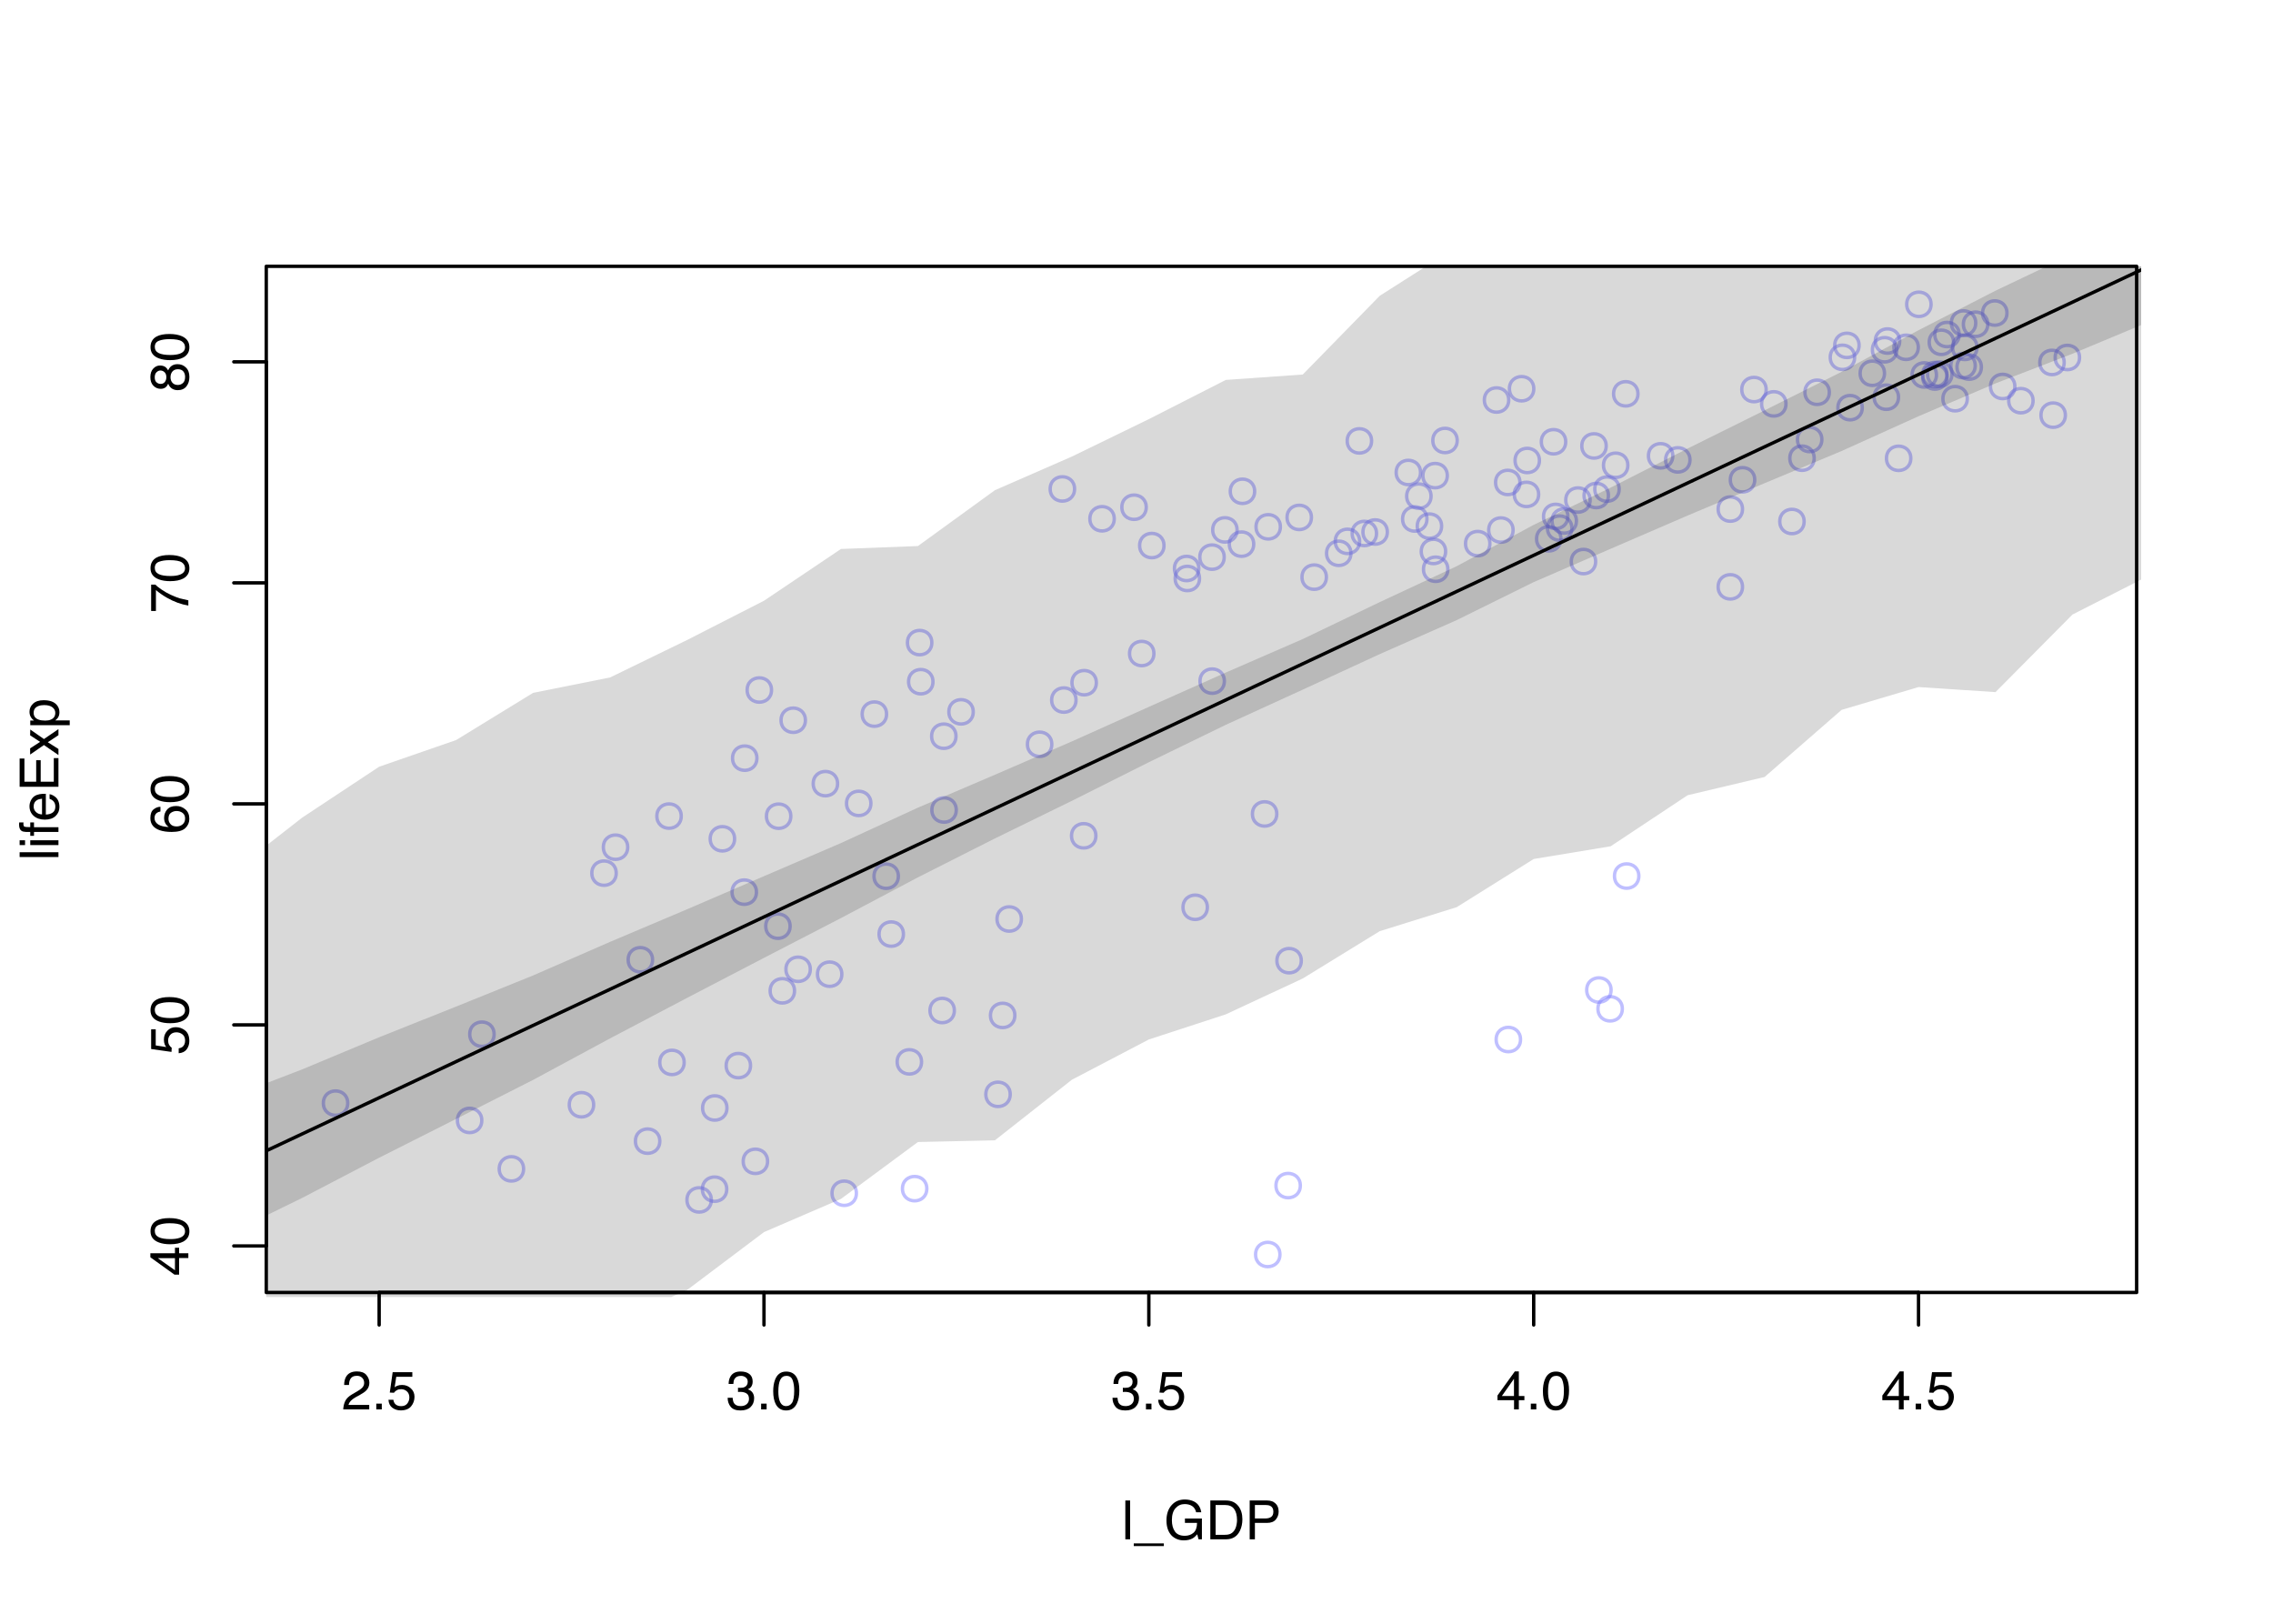 <?xml version="1.0" encoding="UTF-8"?>
<svg xmlns="http://www.w3.org/2000/svg" xmlns:xlink="http://www.w3.org/1999/xlink" width="504pt" height="360pt" viewBox="0 0 504 360" version="1.1">
<defs>
<g>
<symbol overflow="visible" id="glyph0-0">
<path style="stroke:none;" d="M 0.391 0 L 0.391 -8.609 L 7.219 -8.609 L 7.219 0 Z M 6.141 -1.078 L 6.141 -7.531 L 1.469 -7.531 L 1.469 -1.078 Z M 6.141 -1.078 "/>
</symbol>
<symbol overflow="visible" id="glyph0-1">
<path style="stroke:none;" d="M 0.375 0 C 0.414 -0.719 0.566 -1.344 0.828 -1.875 C 1.086 -2.414 1.594 -2.906 2.344 -3.344 L 3.469 -4 C 3.969 -4.289 4.32 -4.539 4.531 -4.75 C 4.852 -5.07 5.016 -5.441 5.016 -5.859 C 5.016 -6.348 4.863 -6.734 4.562 -7.016 C 4.27 -7.305 3.883 -7.453 3.406 -7.453 C 2.676 -7.453 2.176 -7.18 1.906 -6.641 C 1.75 -6.336 1.664 -5.93 1.656 -5.422 L 0.578 -5.422 C 0.586 -6.148 0.723 -6.742 0.984 -7.203 C 1.441 -8.016 2.25 -8.422 3.406 -8.422 C 4.363 -8.422 5.062 -8.16 5.5 -7.641 C 5.945 -7.117 6.172 -6.539 6.172 -5.906 C 6.172 -5.238 5.938 -4.664 5.469 -4.188 C 5.195 -3.906 4.707 -3.566 4 -3.172 L 3.188 -2.734 C 2.812 -2.523 2.516 -2.32 2.297 -2.125 C 1.898 -1.789 1.648 -1.414 1.547 -1 L 6.141 -1 L 6.141 0 Z M 0.375 0 "/>
</symbol>
<symbol overflow="visible" id="glyph0-2">
<path style="stroke:none;" d="M 1.031 -1.281 L 2.25 -1.281 L 2.25 0 L 1.031 0 Z M 1.031 -1.281 "/>
</symbol>
<symbol overflow="visible" id="glyph0-3">
<path style="stroke:none;" d="M 1.484 -2.141 C 1.555 -1.535 1.836 -1.117 2.328 -0.891 C 2.578 -0.773 2.863 -0.719 3.188 -0.719 C 3.812 -0.719 4.273 -0.914 4.578 -1.312 C 4.879 -1.707 5.031 -2.148 5.031 -2.641 C 5.031 -3.223 4.848 -3.676 4.484 -4 C 4.129 -4.32 3.703 -4.484 3.203 -4.484 C 2.836 -4.484 2.523 -4.41 2.266 -4.266 C 2.004 -4.129 1.785 -3.938 1.609 -3.688 L 0.688 -3.734 L 1.328 -8.25 L 5.688 -8.25 L 5.688 -7.234 L 2.125 -7.234 L 1.766 -4.906 C 1.961 -5.051 2.148 -5.16 2.328 -5.234 C 2.641 -5.359 3 -5.422 3.406 -5.422 C 4.176 -5.422 4.828 -5.172 5.359 -4.672 C 5.898 -4.18 6.172 -3.555 6.172 -2.797 C 6.172 -2.004 5.922 -1.301 5.422 -0.688 C 4.93 -0.082 4.148 0.219 3.078 0.219 C 2.398 0.219 1.797 0.023 1.266 -0.359 C 0.742 -0.742 0.453 -1.336 0.391 -2.141 Z M 1.484 -2.141 "/>
</symbol>
<symbol overflow="visible" id="glyph0-4">
<path style="stroke:none;" d="M 3.125 0.234 C 2.125 0.234 1.398 -0.035 0.953 -0.578 C 0.504 -1.129 0.281 -1.797 0.281 -2.578 L 1.391 -2.578 C 1.43 -2.035 1.531 -1.641 1.688 -1.391 C 1.969 -0.953 2.461 -0.734 3.172 -0.734 C 3.734 -0.734 4.18 -0.879 4.516 -1.172 C 4.848 -1.473 5.016 -1.859 5.016 -2.328 C 5.016 -2.898 4.836 -3.301 4.484 -3.531 C 4.129 -3.77 3.641 -3.891 3.016 -3.891 C 2.941 -3.891 2.867 -3.883 2.797 -3.875 C 2.723 -3.875 2.648 -3.875 2.578 -3.875 L 2.578 -4.812 C 2.691 -4.789 2.785 -4.781 2.859 -4.781 C 2.93 -4.781 3.008 -4.781 3.094 -4.781 C 3.488 -4.781 3.812 -4.844 4.062 -4.969 C 4.508 -5.188 4.734 -5.578 4.734 -6.141 C 4.734 -6.555 4.582 -6.875 4.281 -7.094 C 3.988 -7.32 3.645 -7.438 3.25 -7.438 C 2.551 -7.438 2.066 -7.203 1.797 -6.734 C 1.648 -6.484 1.566 -6.117 1.547 -5.641 L 0.5 -5.641 C 0.5 -6.266 0.625 -6.797 0.875 -7.234 C 1.301 -8.016 2.055 -8.406 3.141 -8.406 C 3.992 -8.406 4.656 -8.211 5.125 -7.828 C 5.594 -7.453 5.828 -6.898 5.828 -6.172 C 5.828 -5.66 5.691 -5.242 5.422 -4.922 C 5.242 -4.723 5.02 -4.566 4.75 -4.453 C 5.188 -4.328 5.531 -4.094 5.781 -3.75 C 6.031 -3.406 6.156 -2.984 6.156 -2.484 C 6.156 -1.68 5.891 -1.023 5.359 -0.516 C 4.836 -0.016 4.094 0.234 3.125 0.234 Z M 3.125 0.234 "/>
</symbol>
<symbol overflow="visible" id="glyph0-5">
<path style="stroke:none;" d="M 3.25 -8.391 C 4.332 -8.391 5.117 -7.941 5.609 -7.047 C 5.984 -6.359 6.172 -5.41 6.172 -4.203 C 6.172 -3.066 6 -2.125 5.656 -1.375 C 5.164 -0.301 4.359 0.234 3.234 0.234 C 2.234 0.234 1.484 -0.203 0.984 -1.078 C 0.578 -1.816 0.375 -2.801 0.375 -4.031 C 0.375 -4.977 0.5 -5.797 0.75 -6.484 C 1.207 -7.754 2.039 -8.391 3.25 -8.391 Z M 3.234 -0.734 C 3.785 -0.734 4.223 -0.973 4.547 -1.453 C 4.867 -1.941 5.031 -2.848 5.031 -4.172 C 5.031 -5.117 4.91 -5.898 4.672 -6.516 C 4.441 -7.129 3.988 -7.438 3.312 -7.438 C 2.688 -7.438 2.227 -7.145 1.938 -6.562 C 1.656 -5.977 1.516 -5.117 1.516 -3.984 C 1.516 -3.129 1.609 -2.441 1.797 -1.922 C 2.078 -1.129 2.555 -0.734 3.234 -0.734 Z M 3.234 -0.734 "/>
</symbol>
<symbol overflow="visible" id="glyph0-6">
<path style="stroke:none;" d="M 3.969 -2.969 L 3.969 -6.781 L 1.281 -2.969 Z M 3.984 0 L 3.984 -2.047 L 0.312 -2.047 L 0.312 -3.078 L 4.156 -8.422 L 5.047 -8.422 L 5.047 -2.969 L 6.281 -2.969 L 6.281 -2.047 L 5.047 -2.047 L 5.047 0 Z M 3.984 0 "/>
</symbol>
<symbol overflow="visible" id="glyph0-7">
<path style="stroke:none;" d="M 0.797 -8.609 L 1.859 -8.609 L 1.859 0 L 0.797 0 Z M 0.797 -8.609 "/>
</symbol>
<symbol overflow="visible" id="glyph0-8">
<path style="stroke:none;" d="M 0 1.5 L 0 0.906 L 6.672 0.906 L 6.672 1.5 Z M 0 1.5 "/>
</symbol>
<symbol overflow="visible" id="glyph0-9">
<path style="stroke:none;" d="M 4.641 -8.828 C 5.441 -8.828 6.141 -8.672 6.734 -8.359 C 7.586 -7.91 8.109 -7.125 8.297 -6 L 7.156 -6 C 7.008 -6.625 6.711 -7.082 6.266 -7.375 C 5.828 -7.664 5.273 -7.812 4.609 -7.812 C 3.805 -7.812 3.133 -7.508 2.594 -6.906 C 2.051 -6.312 1.781 -5.422 1.781 -4.234 C 1.781 -3.211 2.004 -2.379 2.453 -1.734 C 2.898 -1.098 3.629 -0.781 4.641 -0.781 C 5.422 -0.781 6.066 -1.004 6.578 -1.453 C 7.086 -1.898 7.348 -2.629 7.359 -3.641 L 4.672 -3.641 L 4.672 -4.609 L 8.438 -4.609 L 8.438 0 L 7.688 0 L 7.406 -1.109 C 7.02 -0.672 6.672 -0.367 6.359 -0.203 C 5.848 0.086 5.195 0.234 4.406 0.234 C 3.395 0.234 2.52 -0.098 1.781 -0.766 C 0.977 -1.586 0.578 -2.723 0.578 -4.172 C 0.578 -5.609 0.969 -6.754 1.75 -7.609 C 2.488 -8.422 3.453 -8.828 4.641 -8.828 Z M 4.438 -8.844 Z M 4.438 -8.844 "/>
</symbol>
<symbol overflow="visible" id="glyph0-10">
<path style="stroke:none;" d="M 4.219 -1 C 4.613 -1 4.938 -1.039 5.188 -1.125 C 5.645 -1.27 6.02 -1.562 6.312 -2 C 6.539 -2.344 6.703 -2.785 6.797 -3.328 C 6.859 -3.66 6.891 -3.961 6.891 -4.234 C 6.891 -5.305 6.676 -6.133 6.25 -6.719 C 5.832 -7.312 5.148 -7.609 4.203 -7.609 L 2.141 -7.609 L 2.141 -1 Z M 0.969 -8.609 L 4.453 -8.609 C 5.641 -8.609 6.555 -8.188 7.203 -7.344 C 7.785 -6.594 8.078 -5.625 8.078 -4.438 C 8.078 -3.52 7.906 -2.691 7.562 -1.953 C 6.957 -0.648 5.914 0 4.438 0 L 0.969 0 Z M 0.969 -8.609 "/>
</symbol>
<symbol overflow="visible" id="glyph0-11">
<path style="stroke:none;" d="M 1.031 -8.609 L 4.906 -8.609 C 5.664 -8.609 6.281 -8.391 6.75 -7.953 C 7.219 -7.523 7.453 -6.922 7.453 -6.141 C 7.453 -5.473 7.242 -4.891 6.828 -4.391 C 6.41 -3.891 5.77 -3.641 4.906 -3.641 L 2.188 -3.641 L 2.188 0 L 1.031 0 Z M 6.281 -6.141 C 6.281 -6.766 6.047 -7.191 5.578 -7.422 C 5.316 -7.547 4.961 -7.609 4.516 -7.609 L 2.188 -7.609 L 2.188 -4.625 L 4.516 -4.625 C 5.035 -4.625 5.457 -4.734 5.781 -4.953 C 6.113 -5.18 6.281 -5.578 6.281 -6.141 Z M 6.281 -6.141 "/>
</symbol>
<symbol overflow="visible" id="glyph1-0">
<path style="stroke:none;" d="M 0 -0.391 L -8.609 -0.391 L -8.609 -7.219 L 0 -7.219 Z M -1.078 -6.141 L -7.531 -6.141 L -7.531 -1.469 L -1.078 -1.469 Z M -1.078 -6.141 "/>
</symbol>
<symbol overflow="visible" id="glyph1-1">
<path style="stroke:none;" d="M -2.969 -3.969 L -6.781 -3.969 L -2.969 -1.281 Z M 0 -3.984 L -2.047 -3.984 L -2.047 -0.312 L -3.078 -0.312 L -8.422 -4.156 L -8.422 -5.047 L -2.969 -5.047 L -2.969 -6.281 L -2.047 -6.281 L -2.047 -5.047 L 0 -5.047 Z M 0 -3.984 "/>
</symbol>
<symbol overflow="visible" id="glyph1-2">
<path style="stroke:none;" d="M -8.391 -3.25 C -8.391 -4.332 -7.941 -5.117 -7.047 -5.609 C -6.359 -5.984 -5.41 -6.172 -4.203 -6.172 C -3.066 -6.172 -2.125 -6 -1.375 -5.656 C -0.301 -5.164 0.234 -4.359 0.234 -3.234 C 0.234 -2.234 -0.203 -1.484 -1.078 -0.984 C -1.816 -0.578 -2.801 -0.375 -4.031 -0.375 C -4.977 -0.375 -5.797 -0.5 -6.484 -0.75 C -7.754 -1.207 -8.391 -2.039 -8.391 -3.25 Z M -0.734 -3.234 C -0.734 -3.785 -0.973 -4.223 -1.453 -4.547 C -1.941 -4.867 -2.848 -5.031 -4.172 -5.031 C -5.117 -5.031 -5.898 -4.91 -6.516 -4.672 C -7.129 -4.441 -7.438 -3.988 -7.438 -3.312 C -7.438 -2.688 -7.145 -2.227 -6.562 -1.938 C -5.977 -1.656 -5.117 -1.516 -3.984 -1.516 C -3.129 -1.516 -2.441 -1.609 -1.922 -1.797 C -1.129 -2.078 -0.734 -2.555 -0.734 -3.234 Z M -0.734 -3.234 "/>
</symbol>
<symbol overflow="visible" id="glyph1-3">
<path style="stroke:none;" d="M -2.141 -1.484 C -1.535 -1.555 -1.117 -1.836 -0.891 -2.328 C -0.773 -2.578 -0.719 -2.863 -0.719 -3.188 C -0.719 -3.812 -0.914 -4.273 -1.312 -4.578 C -1.707 -4.879 -2.148 -5.031 -2.641 -5.031 C -3.223 -5.031 -3.676 -4.848 -4 -4.484 C -4.32 -4.129 -4.484 -3.703 -4.484 -3.203 C -4.484 -2.836 -4.41 -2.523 -4.266 -2.266 C -4.129 -2.004 -3.938 -1.785 -3.688 -1.609 L -3.734 -0.688 L -8.25 -1.328 L -8.25 -5.688 L -7.234 -5.688 L -7.234 -2.125 L -4.906 -1.766 C -5.051 -1.961 -5.16 -2.148 -5.234 -2.328 C -5.359 -2.641 -5.422 -3 -5.422 -3.406 C -5.422 -4.176 -5.172 -4.828 -4.672 -5.359 C -4.18 -5.898 -3.555 -6.172 -2.797 -6.172 C -2.004 -6.172 -1.301 -5.922 -0.688 -5.422 C -0.082 -4.93 0.219 -4.148 0.219 -3.078 C 0.219 -2.398 0.023 -1.797 -0.359 -1.266 C -0.742 -0.742 -1.336 -0.453 -2.141 -0.391 Z M -2.141 -1.484 "/>
</symbol>
<symbol overflow="visible" id="glyph1-4">
<path style="stroke:none;" d="M -8.422 -3.516 C -8.422 -4.453 -8.176 -5.102 -7.688 -5.469 C -7.207 -5.844 -6.707 -6.031 -6.188 -6.031 L -6.188 -4.984 C -6.52 -4.922 -6.781 -4.82 -6.969 -4.688 C -7.32 -4.426 -7.5 -4.039 -7.5 -3.531 C -7.5 -2.938 -7.223 -2.461 -6.672 -2.109 C -6.129 -1.766 -5.352 -1.578 -4.344 -1.547 C -4.695 -1.785 -4.961 -2.086 -5.141 -2.453 C -5.297 -2.785 -5.375 -3.16 -5.375 -3.578 C -5.375 -4.285 -5.148 -4.898 -4.703 -5.422 C -4.254 -5.941 -3.582 -6.203 -2.688 -6.203 C -1.926 -6.203 -1.25 -5.953 -0.656 -5.453 C -0.07 -4.961 0.219 -4.258 0.219 -3.344 C 0.219 -2.551 -0.078 -1.867 -0.672 -1.297 C -1.273 -0.734 -2.281 -0.453 -3.688 -0.453 C -4.727 -0.453 -5.613 -0.578 -6.344 -0.828 C -7.727 -1.316 -8.422 -2.211 -8.422 -3.516 Z M -0.719 -3.438 C -0.719 -3.988 -0.906 -4.398 -1.281 -4.672 C -1.656 -4.953 -2.098 -5.094 -2.609 -5.094 C -3.035 -5.094 -3.441 -4.969 -3.828 -4.719 C -4.211 -4.477 -4.406 -4.031 -4.406 -3.375 C -4.406 -2.926 -4.254 -2.531 -3.953 -2.188 C -3.66 -1.844 -3.211 -1.672 -2.609 -1.672 C -2.078 -1.672 -1.629 -1.828 -1.266 -2.141 C -0.898 -2.453 -0.719 -2.883 -0.719 -3.438 Z M -0.719 -3.438 "/>
</symbol>
<symbol overflow="visible" id="glyph1-5">
<path style="stroke:none;" d="M -8.25 -6.281 L -7.328 -6.281 C -7.066 -6.008 -6.613 -5.648 -5.969 -5.203 C -5.32 -4.754 -4.625 -4.359 -3.875 -4.016 C -3.133 -3.672 -2.469 -3.41 -1.875 -3.234 C -1.488 -3.129 -0.863 -2.984 0 -2.797 L 0 -1.641 C -1.602 -1.898 -3.195 -2.484 -4.781 -3.391 C -5.707 -3.93 -6.508 -4.492 -7.188 -5.078 L -7.188 -0.438 L -8.25 -0.438 Z M -8.25 -6.281 "/>
</symbol>
<symbol overflow="visible" id="glyph1-6">
<path style="stroke:none;" d="M -4.875 -3.266 C -4.875 -3.734 -5.004 -4.098 -5.266 -4.359 C -5.523 -4.617 -5.832 -4.75 -6.188 -4.75 C -6.5 -4.75 -6.785 -4.625 -7.047 -4.375 C -7.316 -4.125 -7.453 -3.742 -7.453 -3.234 C -7.453 -2.723 -7.316 -2.352 -7.047 -2.125 C -6.785 -1.895 -6.484 -1.781 -6.141 -1.781 C -5.742 -1.781 -5.43 -1.926 -5.203 -2.219 C -4.984 -2.52 -4.875 -2.867 -4.875 -3.266 Z M -0.719 -3.328 C -0.719 -3.816 -0.848 -4.223 -1.109 -4.547 C -1.379 -4.867 -1.773 -5.031 -2.297 -5.031 C -2.836 -5.031 -3.25 -4.863 -3.531 -4.531 C -3.812 -4.195 -3.953 -3.77 -3.953 -3.25 C -3.953 -2.75 -3.805 -2.336 -3.516 -2.016 C -3.234 -1.703 -2.836 -1.547 -2.328 -1.547 C -1.891 -1.547 -1.508 -1.691 -1.188 -1.984 C -0.875 -2.273 -0.719 -2.723 -0.719 -3.328 Z M -4.469 -1.828 C -4.594 -1.535 -4.738 -1.305 -4.906 -1.141 C -5.219 -0.836 -5.625 -0.688 -6.125 -0.688 C -6.75 -0.688 -7.285 -0.91 -7.734 -1.359 C -8.191 -1.816 -8.422 -2.457 -8.422 -3.281 C -8.422 -4.094 -8.207 -4.723 -7.781 -5.172 C -7.352 -5.629 -6.859 -5.859 -6.297 -5.859 C -5.773 -5.859 -5.348 -5.727 -5.016 -5.469 C -4.836 -5.32 -4.66 -5.094 -4.484 -4.781 C -4.328 -5.125 -4.145 -5.395 -3.938 -5.594 C -3.539 -5.969 -3.031 -6.156 -2.406 -6.156 C -1.664 -6.156 -1.039 -5.906 -0.531 -5.406 C -0.02 -4.914 0.234 -4.219 0.234 -3.312 C 0.234 -2.488 0.016 -1.797 -0.422 -1.234 C -0.867 -0.672 -1.516 -0.391 -2.359 -0.391 C -2.848 -0.391 -3.273 -0.508 -3.641 -0.75 C -4.004 -0.988 -4.281 -1.348 -4.469 -1.828 Z M -4.469 -1.828 "/>
</symbol>
<symbol overflow="visible" id="glyph1-7">
<path style="stroke:none;" d="M -8.609 -0.797 L -8.609 -1.859 L 0 -1.859 L 0 -0.797 Z M -8.609 -0.797 "/>
</symbol>
<symbol overflow="visible" id="glyph1-8">
<path style="stroke:none;" d="M -6.25 -0.781 L -6.25 -1.844 L 0 -1.844 L 0 -0.781 Z M -8.609 -0.781 L -8.609 -1.844 L -7.406 -1.844 L -7.406 -0.781 Z M -8.609 -0.781 "/>
</symbol>
<symbol overflow="visible" id="glyph1-9">
<path style="stroke:none;" d="M -7.234 -1.031 C -7.672 -1.051 -7.988 -1.129 -8.188 -1.266 C -8.551 -1.516 -8.734 -1.988 -8.734 -2.688 C -8.734 -2.758 -8.727 -2.828 -8.719 -2.891 C -8.719 -2.961 -8.711 -3.047 -8.703 -3.141 L -7.75 -3.141 C -7.758 -3.023 -7.766 -2.941 -7.766 -2.891 C -7.766 -2.848 -7.766 -2.805 -7.766 -2.766 C -7.766 -2.441 -7.68 -2.25 -7.516 -2.188 C -7.348 -2.125 -6.926 -2.094 -6.25 -2.094 L -6.25 -3.141 L -5.422 -3.141 L -5.422 -2.078 L 0 -2.078 L 0 -1.031 L -5.422 -1.031 L -5.422 -0.172 L -6.25 -0.172 L -6.25 -1.031 Z M -7.234 -1.031 "/>
</symbol>
<symbol overflow="visible" id="glyph1-10">
<path style="stroke:none;" d="M -6.422 -3.391 C -6.422 -3.836 -6.316 -4.27 -6.109 -4.688 C -5.898 -5.102 -5.629 -5.422 -5.297 -5.641 C -4.973 -5.848 -4.602 -5.988 -4.188 -6.062 C -3.895 -6.125 -3.43 -6.156 -2.797 -6.156 L -2.797 -1.547 C -2.16 -1.566 -1.648 -1.719 -1.266 -2 C -0.879 -2.281 -0.688 -2.719 -0.688 -3.312 C -0.688 -3.863 -0.867 -4.301 -1.234 -4.625 C -1.441 -4.812 -1.688 -4.945 -1.969 -5.031 L -1.969 -6.062 C -1.738 -6.039 -1.484 -5.953 -1.203 -5.797 C -0.922 -5.641 -0.688 -5.469 -0.5 -5.281 C -0.188 -4.957 0.02 -4.555 0.125 -4.078 C 0.188 -3.828 0.219 -3.539 0.219 -3.219 C 0.219 -2.438 -0.062 -1.773 -0.625 -1.234 C -1.195 -0.691 -1.992 -0.422 -3.016 -0.422 C -4.023 -0.422 -4.844 -0.691 -5.469 -1.234 C -6.102 -1.785 -6.422 -2.504 -6.422 -3.391 Z M -3.641 -5.062 C -4.098 -5.02 -4.461 -4.922 -4.734 -4.766 C -5.242 -4.484 -5.5 -4.004 -5.5 -3.328 C -5.5 -2.836 -5.32 -2.426 -4.969 -2.094 C -4.625 -1.77 -4.18 -1.598 -3.641 -1.578 Z M -6.422 -3.281 Z M -6.422 -3.281 "/>
</symbol>
<symbol overflow="visible" id="glyph1-11">
<path style="stroke:none;" d="M -8.609 -1.031 L -8.609 -7.297 L -7.547 -7.297 L -7.547 -2.156 L -4.938 -2.156 L -4.938 -6.922 L -3.938 -6.922 L -3.938 -2.156 L -1.031 -2.156 L -1.031 -7.391 L 0 -7.391 L 0 -1.031 Z M -8.609 -4.203 Z M -8.609 -4.203 "/>
</symbol>
<symbol overflow="visible" id="glyph1-12">
<path style="stroke:none;" d="M -6.281 -0.172 L -6.281 -1.547 L -4.062 -2.984 L -6.281 -4.438 L -6.25 -5.719 L -3.219 -3.609 L 0 -5.812 L 0 -4.469 L -2.359 -2.906 L 0 -1.406 L 0 -0.062 L -3.219 -2.281 Z M -6.281 -0.172 "/>
</symbol>
<symbol overflow="visible" id="glyph1-13">
<path style="stroke:none;" d="M -0.703 -3.422 C -0.703 -3.91 -0.91 -4.316 -1.328 -4.641 C -1.742 -4.973 -2.359 -5.141 -3.172 -5.141 C -3.672 -5.141 -4.102 -5.066 -4.469 -4.922 C -5.156 -4.648 -5.5 -4.148 -5.5 -3.422 C -5.5 -2.691 -5.133 -2.191 -4.406 -1.922 C -4.02 -1.773 -3.523 -1.703 -2.922 -1.703 C -2.43 -1.703 -2.02 -1.773 -1.688 -1.922 C -1.031 -2.191 -0.703 -2.691 -0.703 -3.422 Z M -6.25 -0.688 L -6.25 -1.719 L -5.422 -1.719 C -5.703 -1.926 -5.922 -2.156 -6.078 -2.406 C -6.305 -2.758 -6.422 -3.176 -6.422 -3.656 C -6.422 -4.375 -6.148 -4.977 -5.609 -5.469 C -5.066 -5.969 -4.289 -6.219 -3.281 -6.219 C -1.906 -6.219 -0.926 -5.859 -0.344 -5.141 C 0.031 -4.691 0.219 -4.164 0.219 -3.562 C 0.219 -3.094 0.113 -2.695 -0.094 -2.375 C -0.219 -2.188 -0.422 -1.977 -0.703 -1.75 L 2.5 -1.75 L 2.5 -0.688 Z M -6.25 -0.688 "/>
</symbol>
</g>
<clipPath id="clip1">
  <path d="M 59.039 59.039 L 474.758 59.039 L 474.758 284 L 59.039 284 Z M 59.039 59.039 "/>
</clipPath>
<clipPath id="clip2">
  <path d="M 59.039 59.039 L 474.758 59.039 L 474.758 287.559 L 59.039 287.559 Z M 59.039 59.039 "/>
</clipPath>
</defs>
<g id="surface371">
<rect x="0" y="0" width="504" height="360" style="fill:rgb(100%,100%,100%);fill-opacity:1;stroke:none;"/>
<path style="fill:none;stroke-width:0.75;stroke-linecap:round;stroke-linejoin:round;stroke:rgb(50.196%,50.196%,100%);stroke-opacity:0.502;stroke-miterlimit:10;" d="M 170.195 257.477 C 170.195 261.078 164.793 261.078 164.793 257.477 C 164.793 253.879 170.195 253.879 170.195 257.477 "/>
<path style="fill:none;stroke-width:0.75;stroke-linecap:round;stroke-linejoin:round;stroke:rgb(50.196%,50.196%,100%);stroke-opacity:0.502;stroke-miterlimit:10;" d="M 304.125 97.75 C 304.125 101.352 298.723 101.352 298.723 97.75 C 298.723 94.152 304.125 94.152 304.125 97.75 "/>
<path style="fill:none;stroke-width:0.75;stroke-linecap:round;stroke-linejoin:round;stroke:rgb(50.196%,50.196%,100%);stroke-opacity:0.502;stroke-miterlimit:10;" d="M 307.617 117.949 C 307.617 121.551 302.215 121.551 302.215 117.949 C 302.215 114.352 307.617 114.352 307.617 117.949 "/>
<path style="fill:none;stroke-width:0.75;stroke-linecap:round;stroke-linejoin:round;stroke:rgb(50.196%,50.196%,100%);stroke-opacity:0.502;stroke-miterlimit:10;" d="M 288.324 262.855 C 288.324 266.453 282.926 266.453 282.926 262.855 C 282.926 259.254 288.324 259.254 288.324 262.855 "/>
<path style="fill:none;stroke-width:0.75;stroke-linecap:round;stroke-linejoin:round;stroke:rgb(50.196%,50.196%,100%);stroke-opacity:0.502;stroke-miterlimit:10;" d="M 360.945 103.156 C 360.945 106.758 355.547 106.758 355.547 103.156 C 355.547 99.555 360.945 99.555 360.945 103.156 "/>
<path style="fill:none;stroke-width:0.75;stroke-linecap:round;stroke-linejoin:round;stroke:rgb(50.196%,50.196%,100%);stroke-opacity:0.502;stroke-miterlimit:10;" d="M 434.418 74.172 C 434.418 77.77 429.016 77.77 429.016 74.172 C 429.016 70.57 434.418 70.57 434.418 74.172 "/>
<path style="fill:none;stroke-width:0.75;stroke-linecap:round;stroke-linejoin:round;stroke:rgb(50.196%,50.196%,100%);stroke-opacity:0.502;stroke-miterlimit:10;" d="M 437.969 81.059 C 437.969 84.66 432.57 84.66 432.57 81.059 C 432.57 77.461 437.969 77.461 437.969 81.059 "/>
<path style="fill:none;stroke-width:0.75;stroke-linecap:round;stroke-linejoin:round;stroke:rgb(50.196%,50.196%,100%);stroke-opacity:0.502;stroke-miterlimit:10;" d="M 423.691 101.613 C 423.691 105.211 418.293 105.211 418.293 101.613 C 418.293 98.012 423.691 98.012 423.691 101.613 "/>
<path style="fill:none;stroke-width:0.75;stroke-linecap:round;stroke-linejoin:round;stroke:rgb(50.196%,50.196%,100%);stroke-opacity:0.502;stroke-miterlimit:10;" d="M 196.578 158.324 C 196.578 161.926 191.176 161.926 191.176 158.324 C 191.176 154.723 196.578 154.723 196.578 158.324 "/>
<path style="fill:none;stroke-width:0.75;stroke-linecap:round;stroke-linejoin:round;stroke:rgb(50.196%,50.196%,100%);stroke-opacity:0.502;stroke-miterlimit:10;" d="M 432.801 82.961 C 432.801 86.562 427.402 86.562 427.402 82.961 C 427.402 79.363 432.801 79.363 432.801 82.961 "/>
<path style="fill:none;stroke-width:0.75;stroke-linecap:round;stroke-linejoin:round;stroke:rgb(50.196%,50.196%,100%);stroke-opacity:0.502;stroke-miterlimit:10;" d="M 199.195 194.262 C 199.195 197.863 193.797 197.863 193.797 194.262 C 193.797 190.664 199.195 190.664 199.195 194.262 "/>
<path style="fill:none;stroke-width:0.75;stroke-linecap:round;stroke-linejoin:round;stroke:rgb(50.196%,50.196%,100%);stroke-opacity:0.502;stroke-miterlimit:10;" d="M 271.48 151.012 C 271.48 154.613 266.082 154.613 266.082 151.012 C 266.082 147.414 271.48 147.414 271.48 151.012 "/>
<path style="fill:none;stroke-width:0.75;stroke-linecap:round;stroke-linejoin:round;stroke:rgb(50.196%,50.196%,100%);stroke-opacity:0.502;stroke-miterlimit:10;" d="M 320.914 105.449 C 320.914 109.051 315.512 109.051 315.512 105.449 C 315.512 101.848 320.914 101.848 320.914 105.449 "/>
<path style="fill:none;stroke-width:0.75;stroke-linecap:round;stroke-linejoin:round;stroke:rgb(50.196%,50.196%,100%);stroke-opacity:0.502;stroke-miterlimit:10;" d="M 359.723 223.664 C 359.723 227.266 354.32 227.266 354.32 223.664 C 354.32 220.066 359.723 220.066 359.723 223.664 "/>
<path style="fill:none;stroke-width:0.75;stroke-linecap:round;stroke-linejoin:round;stroke:rgb(50.196%,50.196%,100%);stroke-opacity:0.502;stroke-miterlimit:10;" d="M 335.5 117.516 C 335.5 121.113 330.098 121.113 330.098 117.516 C 330.098 113.914 335.5 113.914 335.5 117.516 "/>
<path style="fill:none;stroke-width:0.75;stroke-linecap:round;stroke-linejoin:round;stroke:rgb(50.196%,50.196%,100%);stroke-opacity:0.502;stroke-miterlimit:10;" d="M 347.648 114.5 C 347.648 118.102 342.25 118.102 342.25 114.5 C 342.25 110.898 347.648 110.898 347.648 114.5 "/>
<path style="fill:none;stroke-width:0.75;stroke-linecap:round;stroke-linejoin:round;stroke:rgb(50.196%,50.196%,100%);stroke-opacity:0.502;stroke-miterlimit:10;" d="M 186.66 215.988 C 186.66 219.586 181.262 219.586 181.262 215.988 C 181.262 212.387 186.66 212.387 186.66 215.988 "/>
<path style="fill:none;stroke-width:0.75;stroke-linecap:round;stroke-linejoin:round;stroke:rgb(50.196%,50.196%,100%);stroke-opacity:0.502;stroke-miterlimit:10;" d="M 109.559 229.293 C 109.559 232.891 104.16 232.891 104.16 229.293 C 104.16 225.691 109.559 225.691 109.559 229.293 "/>
<path style="fill:none;stroke-width:0.75;stroke-linecap:round;stroke-linejoin:round;stroke:rgb(50.196%,50.196%,100%);stroke-opacity:0.502;stroke-miterlimit:10;" d="M 212.031 179.586 C 212.031 183.188 206.629 183.188 206.629 179.586 C 206.629 175.988 212.031 175.988 212.031 179.586 "/>
<path style="fill:none;stroke-width:0.75;stroke-linecap:round;stroke-linejoin:round;stroke:rgb(50.196%,50.196%,100%);stroke-opacity:0.502;stroke-miterlimit:10;" d="M 225.023 225.125 C 225.023 228.727 219.621 228.727 219.621 225.125 C 219.621 221.527 225.023 221.527 225.023 225.125 "/>
<path style="fill:none;stroke-width:0.75;stroke-linecap:round;stroke-linejoin:round;stroke:rgb(50.196%,50.196%,100%);stroke-opacity:0.502;stroke-miterlimit:10;" d="M 438.363 77.023 C 438.363 80.621 432.965 80.621 432.965 77.023 C 432.965 73.422 438.363 73.422 438.363 77.023 "/>
<path style="fill:none;stroke-width:0.75;stroke-linecap:round;stroke-linejoin:round;stroke:rgb(50.196%,50.196%,100%);stroke-opacity:0.502;stroke-miterlimit:10;" d="M 146.301 253.004 C 146.301 256.605 140.898 256.605 140.898 253.004 C 140.898 249.402 146.301 249.402 146.301 253.004 "/>
<path style="fill:none;stroke-width:0.75;stroke-linecap:round;stroke-linejoin:round;stroke:rgb(50.196%,50.196%,100%);stroke-opacity:0.502;stroke-miterlimit:10;" d="M 211.609 224.043 C 211.609 227.645 206.211 227.645 206.211 224.043 C 206.211 220.441 211.609 220.441 211.609 224.043 "/>
<path style="fill:none;stroke-width:0.75;stroke-linecap:round;stroke-linejoin:round;stroke:rgb(50.196%,50.196%,100%);stroke-opacity:0.502;stroke-miterlimit:10;" d="M 363.188 87.312 C 363.188 90.914 357.785 90.914 357.785 87.312 C 357.785 83.715 363.188 83.715 363.188 87.312 "/>
<path style="fill:none;stroke-width:0.75;stroke-linecap:round;stroke-linejoin:round;stroke:rgb(50.196%,50.196%,100%);stroke-opacity:0.502;stroke-miterlimit:10;" d="M 290.785 114.715 C 290.785 118.316 285.383 118.316 285.383 114.715 C 285.383 111.117 290.785 111.117 290.785 114.715 "/>
<path style="fill:none;stroke-width:0.75;stroke-linecap:round;stroke-linejoin:round;stroke:rgb(50.196%,50.196%,100%);stroke-opacity:0.502;stroke-miterlimit:10;" d="M 316.402 115.07 C 316.402 118.668 311 118.668 311 115.07 C 311 111.469 316.402 111.469 316.402 115.07 "/>
<path style="fill:none;stroke-width:0.75;stroke-linecap:round;stroke-linejoin:round;stroke:rgb(50.196%,50.196%,100%);stroke-opacity:0.502;stroke-miterlimit:10;" d="M 171.07 152.984 C 171.07 156.582 165.668 156.582 165.668 152.984 C 165.668 149.383 171.07 149.383 171.07 152.984 "/>
<path style="fill:none;stroke-width:0.75;stroke-linecap:round;stroke-linejoin:round;stroke:rgb(50.196%,50.196%,100%);stroke-opacity:0.502;stroke-miterlimit:10;" d="M 77.102 244.57 C 77.102 248.172 71.699 248.172 71.699 244.57 C 71.699 240.973 77.102 240.973 77.102 244.57 "/>
<path style="fill:none;stroke-width:0.75;stroke-linecap:round;stroke-linejoin:round;stroke:rgb(50.196%,50.196%,100%);stroke-opacity:0.502;stroke-miterlimit:10;" d="M 267.711 201.152 C 267.711 204.754 262.312 204.754 262.312 201.152 C 262.312 197.555 267.711 197.555 267.711 201.152 "/>
<path style="fill:none;stroke-width:0.75;stroke-linecap:round;stroke-linejoin:round;stroke:rgb(50.196%,50.196%,100%);stroke-opacity:0.502;stroke-miterlimit:10;" d="M 340.09 86.191 C 340.09 89.789 334.691 89.789 334.691 86.191 C 334.691 82.59 340.09 82.59 340.09 86.191 "/>
<path style="fill:none;stroke-width:0.75;stroke-linecap:round;stroke-linejoin:round;stroke:rgb(50.196%,50.196%,100%);stroke-opacity:0.502;stroke-miterlimit:10;" d="M 204.336 235.426 C 204.336 239.027 198.934 239.027 198.934 235.426 C 198.934 231.828 204.336 231.828 204.336 235.426 "/>
<path style="fill:none;stroke-width:0.75;stroke-linecap:round;stroke-linejoin:round;stroke:rgb(50.196%,50.196%,100%);stroke-opacity:0.502;stroke-miterlimit:10;" d="M 370.914 101.059 C 370.914 104.66 365.516 104.66 365.516 101.059 C 365.516 97.457 370.914 97.457 370.914 101.059 "/>
<path style="fill:none;stroke-width:0.75;stroke-linecap:round;stroke-linejoin:round;stroke:rgb(50.196%,50.196%,100%);stroke-opacity:0.502;stroke-miterlimit:10;" d="M 334.531 88.684 C 334.531 92.285 329.129 92.285 329.129 88.684 C 329.129 85.086 334.531 85.086 334.531 88.684 "/>
<path style="fill:none;stroke-width:0.75;stroke-linecap:round;stroke-linejoin:round;stroke:rgb(50.196%,50.196%,100%);stroke-opacity:0.502;stroke-miterlimit:10;" d="M 403.965 97.441 C 403.965 101.043 398.562 101.043 398.562 97.441 C 398.562 93.844 403.965 93.844 403.965 97.441 "/>
<path style="fill:none;stroke-width:0.75;stroke-linecap:round;stroke-linejoin:round;stroke:rgb(50.196%,50.196%,100%);stroke-opacity:0.502;stroke-miterlimit:10;" d="M 436.211 88.395 C 436.211 91.996 430.809 91.996 430.809 88.395 C 430.809 84.797 436.211 84.797 436.211 88.395 "/>
<path style="fill:none;stroke-width:0.75;stroke-linecap:round;stroke-linejoin:round;stroke:rgb(50.196%,50.196%,100%);stroke-opacity:0.502;stroke-miterlimit:10;" d="M 226.473 203.754 C 226.473 207.355 221.074 207.355 221.074 203.754 C 221.074 200.156 226.473 200.156 226.473 203.754 "/>
<path style="fill:none;stroke-width:0.75;stroke-linecap:round;stroke-linejoin:round;stroke:rgb(50.196%,50.196%,100%);stroke-opacity:0.502;stroke-miterlimit:10;" d="M 305.219 118.273 C 305.219 121.875 299.82 121.875 299.82 118.273 C 299.82 114.672 305.219 114.672 305.219 118.273 "/>
<path style="fill:none;stroke-width:0.75;stroke-linecap:round;stroke-linejoin:round;stroke:rgb(50.196%,50.196%,100%);stroke-opacity:0.502;stroke-miterlimit:10;" d="M 314.977 104.754 C 314.977 108.355 309.578 108.355 309.578 104.754 C 309.578 101.152 314.977 101.152 314.977 104.754 "/>
<path style="fill:none;stroke-width:0.75;stroke-linecap:round;stroke-linejoin:round;stroke:rgb(50.196%,50.196%,100%);stroke-opacity:0.502;stroke-miterlimit:10;" d="M 299.543 122.668 C 299.543 126.27 294.145 126.27 294.145 122.668 C 294.145 119.07 299.543 119.07 299.543 122.668 "/>
<path style="fill:none;stroke-width:0.75;stroke-linecap:round;stroke-linejoin:round;stroke:rgb(50.196%,50.196%,100%);stroke-opacity:0.502;stroke-miterlimit:10;" d="M 301.473 120.023 C 301.473 123.625 296.074 123.625 296.074 120.023 C 296.074 116.422 301.473 116.422 301.473 120.023 "/>
<path style="fill:none;stroke-width:0.75;stroke-linecap:round;stroke-linejoin:round;stroke:rgb(50.196%,50.196%,100%);stroke-opacity:0.502;stroke-miterlimit:10;" d="M 357.227 219.496 C 357.227 223.094 351.828 223.094 351.828 219.496 C 351.828 215.895 357.227 215.895 357.227 219.496 "/>
<path style="fill:none;stroke-width:0.75;stroke-linecap:round;stroke-linejoin:round;stroke:rgb(50.196%,50.196%,100%);stroke-opacity:0.502;stroke-miterlimit:10;" d="M 139.184 187.836 C 139.184 191.434 133.781 191.434 133.781 187.836 C 133.781 184.234 139.184 184.234 139.184 187.836 "/>
<path style="fill:none;stroke-width:0.75;stroke-linecap:round;stroke-linejoin:round;stroke:rgb(50.196%,50.196%,100%);stroke-opacity:0.502;stroke-miterlimit:10;" d="M 144.688 212.793 C 144.688 216.391 139.285 216.391 139.285 212.793 C 139.285 209.191 144.688 209.191 144.688 212.793 "/>
<path style="fill:none;stroke-width:0.75;stroke-linecap:round;stroke-linejoin:round;stroke:rgb(50.196%,50.196%,100%);stroke-opacity:0.502;stroke-miterlimit:10;" d="M 431.727 83.59 C 431.727 87.188 426.324 87.188 426.324 83.59 C 426.324 79.988 431.727 79.988 431.727 83.59 "/>
<path style="fill:none;stroke-width:0.75;stroke-linecap:round;stroke-linejoin:round;stroke:rgb(50.196%,50.196%,100%);stroke-opacity:0.502;stroke-miterlimit:10;" d="M 425.348 77.004 C 425.348 80.602 419.949 80.602 419.949 77.004 C 419.949 73.402 425.348 73.402 425.348 77.004 "/>
<path style="fill:none;stroke-width:0.75;stroke-linecap:round;stroke-linejoin:round;stroke:rgb(50.196%,50.196%,100%);stroke-opacity:0.502;stroke-miterlimit:10;" d="M 363.383 194.23 C 363.383 197.828 357.984 197.828 357.984 194.23 C 357.984 190.629 363.383 190.629 363.383 194.23 "/>
<path style="fill:none;stroke-width:0.75;stroke-linecap:round;stroke-linejoin:round;stroke:rgb(50.196%,50.196%,100%);stroke-opacity:0.502;stroke-miterlimit:10;" d="M 151.051 180.934 C 151.051 184.535 145.652 184.535 145.652 180.934 C 145.652 177.336 151.051 177.336 151.051 180.934 "/>
<path style="fill:none;stroke-width:0.75;stroke-linecap:round;stroke-linejoin:round;stroke:rgb(50.196%,50.196%,100%);stroke-opacity:0.502;stroke-miterlimit:10;" d="M 429.375 83.133 C 429.375 86.734 423.973 86.734 423.973 83.133 C 423.973 79.531 429.375 79.531 429.375 83.133 "/>
<path style="fill:none;stroke-width:0.75;stroke-linecap:round;stroke-linejoin:round;stroke:rgb(50.196%,50.196%,100%);stroke-opacity:0.502;stroke-miterlimit:10;" d="M 193.105 178.121 C 193.105 181.723 187.707 181.723 187.707 178.121 C 187.707 174.523 193.105 174.523 193.105 178.121 "/>
<path style="fill:none;stroke-width:0.75;stroke-linecap:round;stroke-linejoin:round;stroke:rgb(50.196%,50.196%,100%);stroke-opacity:0.502;stroke-miterlimit:10;" d="M 417.852 82.754 C 417.852 86.355 412.453 86.355 412.453 82.754 C 412.453 79.156 417.852 79.156 417.852 82.754 "/>
<path style="fill:none;stroke-width:0.75;stroke-linecap:round;stroke-linejoin:round;stroke:rgb(50.196%,50.196%,100%);stroke-opacity:0.502;stroke-miterlimit:10;" d="M 294.102 127.957 C 294.102 131.559 288.699 131.559 288.699 127.957 C 288.699 124.355 294.102 124.355 294.102 127.957 "/>
<path style="fill:none;stroke-width:0.75;stroke-linecap:round;stroke-linejoin:round;stroke:rgb(50.196%,50.196%,100%);stroke-opacity:0.502;stroke-miterlimit:10;" d="M 167.727 197.797 C 167.727 201.398 162.324 201.398 162.324 197.797 C 162.324 194.195 167.727 194.195 167.727 197.797 "/>
<path style="fill:none;stroke-width:0.75;stroke-linecap:round;stroke-linejoin:round;stroke:rgb(50.196%,50.196%,100%);stroke-opacity:0.502;stroke-miterlimit:10;" d="M 131.629 244.934 C 131.629 248.535 126.23 248.535 126.23 244.934 C 126.23 241.332 131.629 241.332 131.629 244.934 "/>
<path style="fill:none;stroke-width:0.75;stroke-linecap:round;stroke-linejoin:round;stroke:rgb(50.196%,50.196%,100%);stroke-opacity:0.502;stroke-miterlimit:10;" d="M 185.719 173.742 C 185.719 177.34 180.316 177.34 180.316 173.742 C 180.316 170.141 185.719 170.141 185.719 173.742 "/>
<path style="fill:none;stroke-width:0.75;stroke-linecap:round;stroke-linejoin:round;stroke:rgb(50.196%,50.196%,100%);stroke-opacity:0.502;stroke-miterlimit:10;" d="M 265.973 128.254 C 265.973 131.855 260.574 131.855 260.574 128.254 C 260.574 124.656 265.973 124.656 265.973 128.254 "/>
<path style="fill:none;stroke-width:0.75;stroke-linecap:round;stroke-linejoin:round;stroke:rgb(50.196%,50.196%,100%);stroke-opacity:0.502;stroke-miterlimit:10;" d="M 445.008 69.402 C 445.008 73.004 439.609 73.004 439.609 69.402 C 439.609 65.801 445.008 65.801 445.008 69.402 "/>
<path style="fill:none;stroke-width:0.75;stroke-linecap:round;stroke-linejoin:round;stroke:rgb(50.196%,50.196%,100%);stroke-opacity:0.502;stroke-miterlimit:10;" d="M 386.371 112.867 C 386.371 116.469 380.973 116.469 380.973 112.867 C 380.973 109.27 386.371 109.27 386.371 112.867 "/>
<path style="fill:none;stroke-width:0.75;stroke-linecap:round;stroke-linejoin:round;stroke:rgb(50.196%,50.196%,100%);stroke-opacity:0.502;stroke-miterlimit:10;" d="M 438.082 71.613 C 438.082 75.211 432.684 75.211 432.684 71.613 C 432.684 68.012 438.082 68.012 438.082 71.613 "/>
<path style="fill:none;stroke-width:0.75;stroke-linecap:round;stroke-linejoin:round;stroke:rgb(50.196%,50.196%,100%);stroke-opacity:0.502;stroke-miterlimit:10;" d="M 238.586 155.207 C 238.586 158.809 233.188 158.809 233.188 155.207 C 233.188 151.609 238.586 151.609 238.586 155.207 "/>
<path style="fill:none;stroke-width:0.75;stroke-linecap:round;stroke-linejoin:round;stroke:rgb(50.196%,50.196%,100%);stroke-opacity:0.502;stroke-miterlimit:10;" d="M 265.812 126.039 C 265.812 129.641 260.414 129.641 260.414 126.039 C 260.414 122.441 265.812 122.441 265.812 126.039 "/>
<path style="fill:none;stroke-width:0.75;stroke-linecap:round;stroke-linejoin:round;stroke:rgb(50.196%,50.196%,100%);stroke-opacity:0.502;stroke-miterlimit:10;" d="M 353.805 124.504 C 353.805 128.102 348.406 128.102 348.406 124.504 C 348.406 120.902 353.805 120.902 353.805 124.504 "/>
<path style="fill:none;stroke-width:0.75;stroke-linecap:round;stroke-linejoin:round;stroke:rgb(50.196%,50.196%,100%);stroke-opacity:0.502;stroke-miterlimit:10;" d="M 283.105 180.461 C 283.105 184.059 277.707 184.059 277.707 180.461 C 277.707 176.859 283.105 176.859 283.105 180.461 "/>
<path style="fill:none;stroke-width:0.75;stroke-linecap:round;stroke-linejoin:round;stroke:rgb(50.196%,50.196%,100%);stroke-opacity:0.502;stroke-miterlimit:10;" d="M 446.762 85.688 C 446.762 89.285 441.363 89.285 441.363 85.688 C 441.363 82.086 446.762 82.086 446.762 85.688 "/>
<path style="fill:none;stroke-width:0.75;stroke-linecap:round;stroke-linejoin:round;stroke:rgb(50.196%,50.196%,100%);stroke-opacity:0.502;stroke-miterlimit:10;" d="M 412.219 76.57 C 412.219 80.172 406.82 80.172 406.82 76.57 C 406.82 72.973 412.219 72.973 412.219 76.57 "/>
<path style="fill:none;stroke-width:0.75;stroke-linecap:round;stroke-linejoin:round;stroke:rgb(50.196%,50.196%,100%);stroke-opacity:0.502;stroke-miterlimit:10;" d="M 420.578 77.547 C 420.578 81.148 415.176 81.148 415.176 77.547 C 415.176 73.945 420.578 73.945 420.578 77.547 "/>
<path style="fill:none;stroke-width:0.75;stroke-linecap:round;stroke-linejoin:round;stroke:rgb(50.196%,50.196%,100%);stroke-opacity:0.502;stroke-miterlimit:10;" d="M 319.652 116.648 C 319.652 120.246 314.254 120.246 314.254 116.648 C 314.254 113.047 319.652 113.047 319.652 116.648 "/>
<path style="fill:none;stroke-width:0.75;stroke-linecap:round;stroke-linejoin:round;stroke:rgb(50.196%,50.196%,100%);stroke-opacity:0.502;stroke-miterlimit:10;" d="M 428.18 67.465 C 428.18 71.066 422.781 71.066 422.781 67.465 C 422.781 63.867 428.18 63.867 428.18 67.465 "/>
<path style="fill:none;stroke-width:0.75;stroke-linecap:round;stroke-linejoin:round;stroke:rgb(50.196%,50.196%,100%);stroke-opacity:0.502;stroke-miterlimit:10;" d="M 283.902 116.805 C 283.902 120.402 278.504 120.402 278.504 116.805 C 278.504 113.203 283.902 113.203 283.902 116.805 "/>
<path style="fill:none;stroke-width:0.75;stroke-linecap:round;stroke-linejoin:round;stroke:rgb(50.196%,50.196%,100%);stroke-opacity:0.502;stroke-miterlimit:10;" d="M 200.316 207.094 C 200.316 210.691 194.918 210.691 194.918 207.094 C 194.918 203.492 200.316 203.492 200.316 207.094 "/>
<path style="fill:none;stroke-width:0.75;stroke-linecap:round;stroke-linejoin:round;stroke:rgb(50.196%,50.196%,100%);stroke-opacity:0.502;stroke-miterlimit:10;" d="M 206.617 142.473 C 206.617 146.07 201.215 146.07 201.215 142.473 C 201.215 138.871 206.617 138.871 206.617 142.473 "/>
<path style="fill:none;stroke-width:0.75;stroke-linecap:round;stroke-linejoin:round;stroke:rgb(50.196%,50.196%,100%);stroke-opacity:0.502;stroke-miterlimit:10;" d="M 405.617 86.969 C 405.617 90.57 400.215 90.57 400.215 86.969 C 400.215 83.371 405.617 83.371 405.617 86.969 "/>
<path style="fill:none;stroke-width:0.75;stroke-linecap:round;stroke-linejoin:round;stroke:rgb(50.196%,50.196%,100%);stroke-opacity:0.502;stroke-miterlimit:10;" d="M 457.957 92.043 C 457.957 95.641 452.555 95.641 452.555 92.043 C 452.555 88.441 457.957 88.441 457.957 92.043 "/>
<path style="fill:none;stroke-width:0.75;stroke-linecap:round;stroke-linejoin:round;stroke:rgb(50.196%,50.196%,100%);stroke-opacity:0.502;stroke-miterlimit:10;" d="M 346.109 119.461 C 346.109 123.059 340.711 123.059 340.711 119.461 C 340.711 115.859 346.109 115.859 346.109 119.461 "/>
<path style="fill:none;stroke-width:0.75;stroke-linecap:round;stroke-linejoin:round;stroke:rgb(50.196%,50.196%,100%);stroke-opacity:0.502;stroke-miterlimit:10;" d="M 205.504 263.535 C 205.504 267.137 200.105 267.137 200.105 263.535 C 200.105 259.934 205.504 259.934 205.504 263.535 "/>
<path style="fill:none;stroke-width:0.75;stroke-linecap:round;stroke-linejoin:round;stroke:rgb(50.196%,50.196%,100%);stroke-opacity:0.502;stroke-miterlimit:10;" d="M 106.828 248.414 C 106.828 252.012 101.43 252.012 101.43 248.414 C 101.43 244.812 106.828 244.812 106.828 248.414 "/>
<path style="fill:none;stroke-width:0.75;stroke-linecap:round;stroke-linejoin:round;stroke:rgb(50.196%,50.196%,100%);stroke-opacity:0.502;stroke-miterlimit:10;" d="M 356.637 109.859 C 356.637 113.461 351.238 113.461 351.238 109.859 C 351.238 106.258 356.637 106.258 356.637 109.859 "/>
<path style="fill:none;stroke-width:0.75;stroke-linecap:round;stroke-linejoin:round;stroke:rgb(50.196%,50.196%,100%);stroke-opacity:0.502;stroke-miterlimit:10;" d="M 175.348 180.961 C 175.348 184.559 169.949 184.559 169.949 180.961 C 169.949 177.359 175.348 177.359 175.348 180.961 "/>
<path style="fill:none;stroke-width:0.75;stroke-linecap:round;stroke-linejoin:round;stroke:rgb(50.196%,50.196%,100%);stroke-opacity:0.502;stroke-miterlimit:10;" d="M 151.699 235.551 C 151.699 239.148 146.297 239.148 146.297 235.551 C 146.297 231.949 151.699 231.949 151.699 235.551 "/>
<path style="fill:none;stroke-width:0.75;stroke-linecap:round;stroke-linejoin:round;stroke:rgb(50.196%,50.196%,100%);stroke-opacity:0.502;stroke-miterlimit:10;" d="M 359.02 108.445 C 359.02 112.043 353.621 112.043 353.621 108.445 C 353.621 104.844 359.02 104.844 359.02 108.445 "/>
<path style="fill:none;stroke-width:0.75;stroke-linecap:round;stroke-linejoin:round;stroke:rgb(50.196%,50.196%,100%);stroke-opacity:0.502;stroke-miterlimit:10;" d="M 175.191 205.344 C 175.191 208.941 169.793 208.941 169.793 205.344 C 169.793 201.742 175.191 201.742 175.191 205.344 "/>
<path style="fill:none;stroke-width:0.75;stroke-linecap:round;stroke-linejoin:round;stroke:rgb(50.196%,50.196%,100%);stroke-opacity:0.502;stroke-miterlimit:10;" d="M 215.797 157.824 C 215.797 161.426 210.398 161.426 210.398 157.824 C 210.398 154.223 215.797 154.223 215.797 157.824 "/>
<path style="fill:none;stroke-width:0.75;stroke-linecap:round;stroke-linejoin:round;stroke:rgb(50.196%,50.196%,100%);stroke-opacity:0.502;stroke-miterlimit:10;" d="M 349.543 115.5 C 349.543 119.102 344.141 119.102 344.141 115.5 C 344.141 111.898 349.543 111.898 349.543 115.5 "/>
<path style="fill:none;stroke-width:0.75;stroke-linecap:round;stroke-linejoin:round;stroke:rgb(50.196%,50.196%,100%);stroke-opacity:0.502;stroke-miterlimit:10;" d="M 356.145 98.867 C 356.145 102.469 350.742 102.469 350.742 98.867 C 350.742 95.27 356.145 95.27 356.145 98.867 "/>
<path style="fill:none;stroke-width:0.75;stroke-linecap:round;stroke-linejoin:round;stroke:rgb(50.196%,50.196%,100%);stroke-opacity:0.502;stroke-miterlimit:10;" d="M 255.859 144.891 C 255.859 148.492 250.461 148.492 250.461 144.891 C 250.461 141.293 255.859 141.293 255.859 144.891 "/>
<path style="fill:none;stroke-width:0.75;stroke-linecap:round;stroke-linejoin:round;stroke:rgb(50.196%,50.196%,100%);stroke-opacity:0.502;stroke-miterlimit:10;" d="M 337.02 106.965 C 337.02 110.562 331.621 110.562 331.621 106.965 C 331.621 103.363 337.02 103.363 337.02 106.965 "/>
<path style="fill:none;stroke-width:0.75;stroke-linecap:round;stroke-linejoin:round;stroke:rgb(50.196%,50.196%,100%);stroke-opacity:0.502;stroke-miterlimit:10;" d="M 271.445 123.523 C 271.445 127.121 266.043 127.121 266.043 123.523 C 266.043 119.922 271.445 119.922 271.445 123.523 "/>
<path style="fill:none;stroke-width:0.75;stroke-linecap:round;stroke-linejoin:round;stroke:rgb(50.196%,50.196%,100%);stroke-opacity:0.502;stroke-miterlimit:10;" d="M 157.727 266.035 C 157.727 269.633 152.324 269.633 152.324 266.035 C 152.324 262.434 157.727 262.434 157.727 266.035 "/>
<path style="fill:none;stroke-width:0.75;stroke-linecap:round;stroke-linejoin:round;stroke:rgb(50.196%,50.196%,100%);stroke-opacity:0.502;stroke-miterlimit:10;" d="M 167.832 168.09 C 167.832 171.691 162.43 171.691 162.43 168.09 C 162.43 164.492 167.832 164.492 167.832 168.09 "/>
<path style="fill:none;stroke-width:0.75;stroke-linecap:round;stroke-linejoin:round;stroke:rgb(50.196%,50.196%,100%);stroke-opacity:0.502;stroke-miterlimit:10;" d="M 288.539 212.992 C 288.539 216.594 283.137 216.594 283.137 212.992 C 283.137 209.395 288.539 209.395 288.539 212.992 "/>
<path style="fill:none;stroke-width:0.75;stroke-linecap:round;stroke-linejoin:round;stroke:rgb(50.196%,50.196%,100%);stroke-opacity:0.502;stroke-miterlimit:10;" d="M 178.582 159.684 C 178.582 163.281 173.184 163.281 173.184 159.684 C 173.184 156.082 178.582 156.082 178.582 159.684 "/>
<path style="fill:none;stroke-width:0.75;stroke-linecap:round;stroke-linejoin:round;stroke:rgb(50.196%,50.196%,100%);stroke-opacity:0.502;stroke-miterlimit:10;" d="M 439.336 81.387 C 439.336 84.988 433.934 84.988 433.934 81.387 C 433.934 77.789 439.336 77.789 439.336 81.387 "/>
<path style="fill:none;stroke-width:0.75;stroke-linecap:round;stroke-linejoin:round;stroke:rgb(50.196%,50.196%,100%);stroke-opacity:0.502;stroke-miterlimit:10;" d="M 411.23 79.223 C 411.23 82.824 405.828 82.824 405.828 79.223 C 405.828 75.621 411.23 75.621 411.23 79.223 "/>
<path style="fill:none;stroke-width:0.75;stroke-linecap:round;stroke-linejoin:round;stroke:rgb(50.196%,50.196%,100%);stroke-opacity:0.502;stroke-miterlimit:10;" d="M 247.062 115.02 C 247.062 118.621 241.664 118.621 241.664 115.02 C 241.664 111.418 247.062 111.418 247.062 115.02 "/>
<path style="fill:none;stroke-width:0.75;stroke-linecap:round;stroke-linejoin:round;stroke:rgb(50.196%,50.196%,100%);stroke-opacity:0.502;stroke-miterlimit:10;" d="M 136.633 193.582 C 136.633 197.184 131.23 197.184 131.23 193.582 C 131.23 189.984 136.633 189.984 136.633 193.582 "/>
<path style="fill:none;stroke-width:0.75;stroke-linecap:round;stroke-linejoin:round;stroke:rgb(50.196%,50.196%,100%);stroke-opacity:0.502;stroke-miterlimit:10;" d="M 223.996 242.625 C 223.996 246.227 218.594 246.227 218.594 242.625 C 218.594 239.023 223.996 239.023 223.996 242.625 "/>
<path style="fill:none;stroke-width:0.75;stroke-linecap:round;stroke-linejoin:round;stroke:rgb(50.196%,50.196%,100%);stroke-opacity:0.502;stroke-miterlimit:10;" d="M 461.102 79.262 C 461.102 82.863 455.699 82.863 455.699 79.262 C 455.699 75.66 461.102 75.66 461.102 79.262 "/>
<path style="fill:none;stroke-width:0.75;stroke-linecap:round;stroke-linejoin:round;stroke:rgb(50.196%,50.196%,100%);stroke-opacity:0.502;stroke-miterlimit:10;" d="M 402.266 101.59 C 402.266 105.188 396.867 105.188 396.867 101.59 C 396.867 97.988 402.266 97.988 402.266 101.59 "/>
<path style="fill:none;stroke-width:0.75;stroke-linecap:round;stroke-linejoin:round;stroke:rgb(50.196%,50.196%,100%);stroke-opacity:0.502;stroke-miterlimit:10;" d="M 243.094 151.359 C 243.094 154.961 237.695 154.961 237.695 151.359 C 237.695 147.762 243.094 147.762 243.094 151.359 "/>
<path style="fill:none;stroke-width:0.75;stroke-linecap:round;stroke-linejoin:round;stroke:rgb(50.196%,50.196%,100%);stroke-opacity:0.502;stroke-miterlimit:10;" d="M 341.34 102.094 C 341.34 105.691 335.941 105.691 335.941 102.094 C 335.941 98.492 341.34 98.492 341.34 102.094 "/>
<path style="fill:none;stroke-width:0.75;stroke-linecap:round;stroke-linejoin:round;stroke:rgb(50.196%,50.196%,100%);stroke-opacity:0.502;stroke-miterlimit:10;" d="M 277.988 120.641 C 277.988 124.242 272.59 124.242 272.59 120.641 C 272.59 117.039 277.988 117.039 277.988 120.641 "/>
<path style="fill:none;stroke-width:0.75;stroke-linecap:round;stroke-linejoin:round;stroke:rgb(50.196%,50.196%,100%);stroke-opacity:0.502;stroke-miterlimit:10;" d="M 320.539 122.262 C 320.539 125.863 315.141 125.863 315.141 122.262 C 315.141 118.664 320.539 118.664 320.539 122.262 "/>
<path style="fill:none;stroke-width:0.75;stroke-linecap:round;stroke-linejoin:round;stroke:rgb(50.196%,50.196%,100%);stroke-opacity:0.502;stroke-miterlimit:10;" d="M 258.094 120.953 C 258.094 124.555 252.695 124.555 252.695 120.953 C 252.695 117.355 258.094 117.355 258.094 120.953 "/>
<path style="fill:none;stroke-width:0.75;stroke-linecap:round;stroke-linejoin:round;stroke:rgb(50.196%,50.196%,100%);stroke-opacity:0.502;stroke-miterlimit:10;" d="M 374.723 101.965 C 374.723 105.566 369.324 105.566 369.324 101.965 C 369.324 98.363 374.723 98.363 374.723 101.965 "/>
<path style="fill:none;stroke-width:0.75;stroke-linecap:round;stroke-linejoin:round;stroke:rgb(50.196%,50.196%,100%);stroke-opacity:0.502;stroke-miterlimit:10;" d="M 396.008 89.543 C 396.008 93.145 390.609 93.145 390.609 89.543 C 390.609 85.941 396.008 85.941 396.008 89.543 "/>
<path style="fill:none;stroke-width:0.75;stroke-linecap:round;stroke-linejoin:round;stroke:rgb(50.196%,50.196%,100%);stroke-opacity:0.502;stroke-miterlimit:10;" d="M 391.613 86.367 C 391.613 89.969 386.215 89.969 386.215 86.367 C 386.215 82.766 391.613 82.766 391.613 86.367 "/>
<path style="fill:none;stroke-width:0.75;stroke-linecap:round;stroke-linejoin:round;stroke:rgb(50.196%,50.196%,100%);stroke-opacity:0.502;stroke-miterlimit:10;" d="M 323.109 97.656 C 323.109 101.258 317.707 101.258 317.707 97.656 C 317.707 94.059 323.109 94.059 323.109 97.656 "/>
<path style="fill:none;stroke-width:0.75;stroke-linecap:round;stroke-linejoin:round;stroke:rgb(50.196%,50.196%,100%);stroke-opacity:0.502;stroke-miterlimit:10;" d="M 348.531 117.094 C 348.531 120.691 343.133 120.691 343.133 117.094 C 343.133 113.492 348.531 113.492 348.531 117.094 "/>
<path style="fill:none;stroke-width:0.75;stroke-linecap:round;stroke-linejoin:round;stroke:rgb(50.196%,50.196%,100%);stroke-opacity:0.502;stroke-miterlimit:10;" d="M 161.188 245.648 C 161.188 249.25 155.789 249.25 155.789 245.648 C 155.789 242.047 161.188 242.047 161.188 245.648 "/>
<path style="fill:none;stroke-width:0.75;stroke-linecap:round;stroke-linejoin:round;stroke:rgb(50.196%,50.196%,100%);stroke-opacity:0.502;stroke-miterlimit:10;" d="M 206.867 151.141 C 206.867 154.742 201.465 154.742 201.465 151.141 C 201.465 147.539 206.867 147.539 206.867 151.141 "/>
<path style="fill:none;stroke-width:0.75;stroke-linecap:round;stroke-linejoin:round;stroke:rgb(50.196%,50.196%,100%);stroke-opacity:0.502;stroke-miterlimit:10;" d="M 400.035 115.617 C 400.035 119.219 394.637 119.219 394.637 115.617 C 394.637 112.02 400.035 112.02 400.035 115.617 "/>
<path style="fill:none;stroke-width:0.75;stroke-linecap:round;stroke-linejoin:round;stroke:rgb(50.196%,50.196%,100%);stroke-opacity:0.502;stroke-miterlimit:10;" d="M 211.973 163.227 C 211.973 166.824 206.574 166.824 206.574 163.227 C 206.574 159.625 211.973 159.625 211.973 163.227 "/>
<path style="fill:none;stroke-width:0.75;stroke-linecap:round;stroke-linejoin:round;stroke:rgb(50.196%,50.196%,100%);stroke-opacity:0.502;stroke-miterlimit:10;" d="M 341.168 109.613 C 341.168 113.215 335.77 113.215 335.77 109.613 C 335.77 106.016 341.168 106.016 341.168 109.613 "/>
<path style="fill:none;stroke-width:0.75;stroke-linecap:round;stroke-linejoin:round;stroke:rgb(50.196%,50.196%,100%);stroke-opacity:0.502;stroke-miterlimit:10;" d="M 161.141 263.652 C 161.141 267.254 155.742 267.254 155.742 263.652 C 155.742 260.055 161.141 260.055 161.141 263.652 "/>
<path style="fill:none;stroke-width:0.75;stroke-linecap:round;stroke-linejoin:round;stroke:rgb(50.196%,50.196%,100%);stroke-opacity:0.502;stroke-miterlimit:10;" d="M 457.699 80.359 C 457.699 83.961 452.297 83.961 452.297 80.359 C 452.297 76.758 457.699 76.758 457.699 80.359 "/>
<path style="fill:none;stroke-width:0.75;stroke-linecap:round;stroke-linejoin:round;stroke:rgb(50.196%,50.196%,100%);stroke-opacity:0.502;stroke-miterlimit:10;" d="M 389.078 106.375 C 389.078 109.977 383.676 109.977 383.676 106.375 C 383.676 102.777 389.078 102.777 389.078 106.375 "/>
<path style="fill:none;stroke-width:0.75;stroke-linecap:round;stroke-linejoin:round;stroke:rgb(50.196%,50.196%,100%);stroke-opacity:0.502;stroke-miterlimit:10;" d="M 412.926 90.387 C 412.926 93.984 407.527 93.984 407.527 90.387 C 407.527 86.785 412.926 86.785 412.926 90.387 "/>
<path style="fill:none;stroke-width:0.75;stroke-linecap:round;stroke-linejoin:round;stroke:rgb(50.196%,50.196%,100%);stroke-opacity:0.502;stroke-miterlimit:10;" d="M 166.414 236.254 C 166.414 239.855 161.016 239.855 161.016 236.254 C 161.016 232.656 166.414 232.656 166.414 236.254 "/>
<path style="fill:none;stroke-width:0.75;stroke-linecap:round;stroke-linejoin:round;stroke:rgb(50.196%,50.196%,100%);stroke-opacity:0.502;stroke-miterlimit:10;" d="M 337.148 230.473 C 337.148 234.074 331.746 234.074 331.746 230.473 C 331.746 226.871 337.148 226.871 337.148 230.473 "/>
<path style="fill:none;stroke-width:0.75;stroke-linecap:round;stroke-linejoin:round;stroke:rgb(50.196%,50.196%,100%);stroke-opacity:0.502;stroke-miterlimit:10;" d="M 421.227 75.609 C 421.227 79.211 415.824 79.211 415.824 75.609 C 415.824 72.012 421.227 72.012 421.227 75.609 "/>
<path style="fill:none;stroke-width:0.75;stroke-linecap:round;stroke-linejoin:round;stroke:rgb(50.196%,50.196%,100%);stroke-opacity:0.502;stroke-miterlimit:10;" d="M 274.297 117.484 C 274.297 121.086 268.898 121.086 268.898 117.484 C 268.898 113.883 274.297 113.883 274.297 117.484 "/>
<path style="fill:none;stroke-width:0.75;stroke-linecap:round;stroke-linejoin:round;stroke:rgb(50.196%,50.196%,100%);stroke-opacity:0.502;stroke-miterlimit:10;" d="M 242.992 185.305 C 242.992 188.906 237.594 188.906 237.594 185.305 C 237.594 181.707 242.992 181.707 242.992 185.305 "/>
<path style="fill:none;stroke-width:0.75;stroke-linecap:round;stroke-linejoin:round;stroke:rgb(50.196%,50.196%,100%);stroke-opacity:0.502;stroke-miterlimit:10;" d="M 283.805 278.133 C 283.805 281.734 278.406 281.734 278.406 278.133 C 278.406 274.535 283.805 274.535 283.805 278.133 "/>
<path style="fill:none;stroke-width:0.75;stroke-linecap:round;stroke-linejoin:round;stroke:rgb(50.196%,50.196%,100%);stroke-opacity:0.502;stroke-miterlimit:10;" d="M 433.168 75.891 C 433.168 79.492 427.77 79.492 427.77 75.891 C 427.77 72.289 433.168 72.289 433.168 75.891 "/>
<path style="fill:none;stroke-width:0.75;stroke-linecap:round;stroke-linejoin:round;stroke:rgb(50.196%,50.196%,100%);stroke-opacity:0.502;stroke-miterlimit:10;" d="M 440.75 71.887 C 440.75 75.488 435.348 75.488 435.348 71.887 C 435.348 68.285 440.75 68.285 440.75 71.887 "/>
<path style="fill:none;stroke-width:0.75;stroke-linecap:round;stroke-linejoin:round;stroke:rgb(50.196%,50.196%,100%);stroke-opacity:0.502;stroke-miterlimit:10;" d="M 278.195 108.922 C 278.195 112.523 272.797 112.523 272.797 108.922 C 272.797 105.324 278.195 105.324 278.195 108.922 "/>
<path style="fill:none;stroke-width:0.75;stroke-linecap:round;stroke-linejoin:round;stroke:rgb(50.196%,50.196%,100%);stroke-opacity:0.502;stroke-miterlimit:10;" d="M 420.961 88.062 C 420.961 91.664 415.562 91.664 415.562 88.062 C 415.562 84.465 420.961 84.465 420.961 88.062 "/>
<path style="fill:none;stroke-width:0.75;stroke-linecap:round;stroke-linejoin:round;stroke:rgb(50.196%,50.196%,100%);stroke-opacity:0.502;stroke-miterlimit:10;" d="M 179.668 214.898 C 179.668 218.5 174.27 218.5 174.27 214.898 C 174.27 211.301 179.668 211.301 179.668 214.898 "/>
<path style="fill:none;stroke-width:0.75;stroke-linecap:round;stroke-linejoin:round;stroke:rgb(50.196%,50.196%,100%);stroke-opacity:0.502;stroke-miterlimit:10;" d="M 321.035 126.207 C 321.035 129.809 315.633 129.809 315.633 126.207 C 315.633 122.605 321.035 122.605 321.035 126.207 "/>
<path style="fill:none;stroke-width:0.75;stroke-linecap:round;stroke-linejoin:round;stroke:rgb(50.196%,50.196%,100%);stroke-opacity:0.502;stroke-miterlimit:10;" d="M 162.879 185.973 C 162.879 189.57 157.477 189.57 157.477 185.973 C 157.477 182.371 162.879 182.371 162.879 185.973 "/>
<path style="fill:none;stroke-width:0.75;stroke-linecap:round;stroke-linejoin:round;stroke:rgb(50.196%,50.196%,100%);stroke-opacity:0.502;stroke-miterlimit:10;" d="M 386.371 130.113 C 386.371 133.715 380.969 133.715 380.969 130.113 C 380.969 126.512 386.371 126.512 386.371 130.113 "/>
<path style="fill:none;stroke-width:0.75;stroke-linecap:round;stroke-linejoin:round;stroke:rgb(50.196%,50.196%,100%);stroke-opacity:0.502;stroke-miterlimit:10;" d="M 317.309 110 C 317.309 113.602 311.91 113.602 311.91 110 C 311.91 106.402 317.309 106.402 317.309 110 "/>
<path style="fill:none;stroke-width:0.75;stroke-linecap:round;stroke-linejoin:round;stroke:rgb(50.196%,50.196%,100%);stroke-opacity:0.502;stroke-miterlimit:10;" d="M 330.359 120.52 C 330.359 124.117 324.957 124.117 324.957 120.52 C 324.957 116.918 330.359 116.918 330.359 120.52 "/>
<path style="fill:none;stroke-width:0.75;stroke-linecap:round;stroke-linejoin:round;stroke:rgb(50.196%,50.196%,100%);stroke-opacity:0.502;stroke-miterlimit:10;" d="M 176.168 219.676 C 176.168 223.277 170.77 223.277 170.77 219.676 C 170.77 216.078 176.168 216.078 176.168 219.676 "/>
<path style="fill:none;stroke-width:0.75;stroke-linecap:round;stroke-linejoin:round;stroke:rgb(50.196%,50.196%,100%);stroke-opacity:0.502;stroke-miterlimit:10;" d="M 431.715 83.039 C 431.715 86.641 426.316 86.641 426.316 83.039 C 426.316 79.441 431.715 79.441 431.715 83.039 "/>
<path style="fill:none;stroke-width:0.75;stroke-linecap:round;stroke-linejoin:round;stroke:rgb(50.196%,50.196%,100%);stroke-opacity:0.502;stroke-miterlimit:10;" d="M 450.797 88.836 C 450.797 92.438 445.398 92.438 445.398 88.836 C 445.398 85.238 450.797 85.238 450.797 88.836 "/>
<path style="fill:none;stroke-width:0.75;stroke-linecap:round;stroke-linejoin:round;stroke:rgb(50.196%,50.196%,100%);stroke-opacity:0.502;stroke-miterlimit:10;" d="M 347.168 97.941 C 347.168 101.543 341.766 101.543 341.766 97.941 C 341.766 94.344 347.168 94.344 347.168 97.941 "/>
<path style="fill:none;stroke-width:0.75;stroke-linecap:round;stroke-linejoin:round;stroke:rgb(50.196%,50.196%,100%);stroke-opacity:0.502;stroke-miterlimit:10;" d="M 352.582 110.863 C 352.582 114.465 347.184 114.465 347.184 110.863 C 347.184 107.266 352.582 107.266 352.582 110.863 "/>
<path style="fill:none;stroke-width:0.75;stroke-linecap:round;stroke-linejoin:round;stroke:rgb(50.196%,50.196%,100%);stroke-opacity:0.502;stroke-miterlimit:10;" d="M 238.266 108.406 C 238.266 112.004 232.863 112.004 232.863 108.406 C 232.863 104.805 238.266 104.805 238.266 108.406 "/>
<path style="fill:none;stroke-width:0.75;stroke-linecap:round;stroke-linejoin:round;stroke:rgb(50.196%,50.196%,100%);stroke-opacity:0.502;stroke-miterlimit:10;" d="M 254.156 112.457 C 254.156 116.059 248.754 116.059 248.754 112.457 C 248.754 108.855 254.156 108.855 254.156 112.457 "/>
<path style="fill:none;stroke-width:0.75;stroke-linecap:round;stroke-linejoin:round;stroke:rgb(50.196%,50.196%,100%);stroke-opacity:0.502;stroke-miterlimit:10;" d="M 233.215 165.008 C 233.215 168.609 227.816 168.609 227.816 165.008 C 227.816 161.41 233.215 161.41 233.215 165.008 "/>
<path style="fill:none;stroke-width:0.75;stroke-linecap:round;stroke-linejoin:round;stroke:rgb(50.196%,50.196%,100%);stroke-opacity:0.502;stroke-miterlimit:10;" d="M 189.891 264.555 C 189.891 268.156 184.488 268.156 184.488 264.555 C 184.488 260.953 189.891 260.953 189.891 264.555 "/>
<path style="fill:none;stroke-width:0.75;stroke-linecap:round;stroke-linejoin:round;stroke:rgb(50.196%,50.196%,100%);stroke-opacity:0.502;stroke-miterlimit:10;" d="M 116.094 259.148 C 116.094 262.75 110.695 262.75 110.695 259.148 C 110.695 255.551 116.094 255.551 116.094 259.148 "/>
<path style="fill:none;stroke-width:0.75;stroke-linecap:round;stroke-linejoin:round;stroke:rgb(0%,0%,0%);stroke-opacity:1;stroke-miterlimit:10;" d="M 84.07 286.559 L 425.402 286.559 "/>
<path style="fill:none;stroke-width:0.75;stroke-linecap:round;stroke-linejoin:round;stroke:rgb(0%,0%,0%);stroke-opacity:1;stroke-miterlimit:10;" d="M 84.07 286.559 L 84.07 293.762 "/>
<path style="fill:none;stroke-width:0.75;stroke-linecap:round;stroke-linejoin:round;stroke:rgb(0%,0%,0%);stroke-opacity:1;stroke-miterlimit:10;" d="M 169.402 286.559 L 169.402 293.762 "/>
<path style="fill:none;stroke-width:0.75;stroke-linecap:round;stroke-linejoin:round;stroke:rgb(0%,0%,0%);stroke-opacity:1;stroke-miterlimit:10;" d="M 254.734 286.559 L 254.734 293.762 "/>
<path style="fill:none;stroke-width:0.75;stroke-linecap:round;stroke-linejoin:round;stroke:rgb(0%,0%,0%);stroke-opacity:1;stroke-miterlimit:10;" d="M 340.07 286.559 L 340.07 293.762 "/>
<path style="fill:none;stroke-width:0.75;stroke-linecap:round;stroke-linejoin:round;stroke:rgb(0%,0%,0%);stroke-opacity:1;stroke-miterlimit:10;" d="M 425.402 286.559 L 425.402 293.762 "/>
<g style="fill:rgb(0%,0%,0%);fill-opacity:1;">
  <use xlink:href="#glyph0-1" x="75.73" y="312.48"/>
  <use xlink:href="#glyph0-2" x="82.404" y="312.48"/>
  <use xlink:href="#glyph0-3" x="85.738" y="312.48"/>
</g>
<g style="fill:rgb(0%,0%,0%);fill-opacity:1;">
  <use xlink:href="#glyph0-4" x="161.062" y="312.48"/>
  <use xlink:href="#glyph0-2" x="167.736" y="312.48"/>
  <use xlink:href="#glyph0-5" x="171.07" y="312.48"/>
</g>
<g style="fill:rgb(0%,0%,0%);fill-opacity:1;">
  <use xlink:href="#glyph0-4" x="246.395" y="312.48"/>
  <use xlink:href="#glyph0-2" x="253.068" y="312.48"/>
  <use xlink:href="#glyph0-3" x="256.402" y="312.48"/>
</g>
<g style="fill:rgb(0%,0%,0%);fill-opacity:1;">
  <use xlink:href="#glyph0-6" x="331.73" y="312.48"/>
  <use xlink:href="#glyph0-2" x="338.404" y="312.48"/>
  <use xlink:href="#glyph0-5" x="341.738" y="312.48"/>
</g>
<g style="fill:rgb(0%,0%,0%);fill-opacity:1;">
  <use xlink:href="#glyph0-6" x="417.062" y="312.48"/>
  <use xlink:href="#glyph0-2" x="423.736" y="312.48"/>
  <use xlink:href="#glyph0-3" x="427.07" y="312.48"/>
</g>
<path style="fill:none;stroke-width:0.75;stroke-linecap:round;stroke-linejoin:round;stroke:rgb(0%,0%,0%);stroke-opacity:1;stroke-miterlimit:10;" d="M 59.039 276.238 L 59.039 80.223 "/>
<path style="fill:none;stroke-width:0.75;stroke-linecap:round;stroke-linejoin:round;stroke:rgb(0%,0%,0%);stroke-opacity:1;stroke-miterlimit:10;" d="M 59.039 276.238 L 51.84 276.238 "/>
<path style="fill:none;stroke-width:0.75;stroke-linecap:round;stroke-linejoin:round;stroke:rgb(0%,0%,0%);stroke-opacity:1;stroke-miterlimit:10;" d="M 59.039 227.234 L 51.84 227.234 "/>
<path style="fill:none;stroke-width:0.75;stroke-linecap:round;stroke-linejoin:round;stroke:rgb(0%,0%,0%);stroke-opacity:1;stroke-miterlimit:10;" d="M 59.039 178.23 L 51.84 178.23 "/>
<path style="fill:none;stroke-width:0.75;stroke-linecap:round;stroke-linejoin:round;stroke:rgb(0%,0%,0%);stroke-opacity:1;stroke-miterlimit:10;" d="M 59.039 129.227 L 51.84 129.227 "/>
<path style="fill:none;stroke-width:0.75;stroke-linecap:round;stroke-linejoin:round;stroke:rgb(0%,0%,0%);stroke-opacity:1;stroke-miterlimit:10;" d="M 59.039 80.223 L 51.84 80.223 "/>
<g style="fill:rgb(0%,0%,0%);fill-opacity:1;">
  <use xlink:href="#glyph1-1" x="41.762" y="282.91"/>
  <use xlink:href="#glyph1-2" x="41.762" y="276.236"/>
</g>
<g style="fill:rgb(0%,0%,0%);fill-opacity:1;">
  <use xlink:href="#glyph1-3" x="41.762" y="233.906"/>
  <use xlink:href="#glyph1-2" x="41.762" y="227.232"/>
</g>
<g style="fill:rgb(0%,0%,0%);fill-opacity:1;">
  <use xlink:href="#glyph1-4" x="41.762" y="184.902"/>
  <use xlink:href="#glyph1-2" x="41.762" y="178.229"/>
</g>
<g style="fill:rgb(0%,0%,0%);fill-opacity:1;">
  <use xlink:href="#glyph1-5" x="41.762" y="135.898"/>
  <use xlink:href="#glyph1-2" x="41.762" y="129.225"/>
</g>
<g style="fill:rgb(0%,0%,0%);fill-opacity:1;">
  <use xlink:href="#glyph1-6" x="41.762" y="86.895"/>
  <use xlink:href="#glyph1-2" x="41.762" y="80.221"/>
</g>
<path style="fill:none;stroke-width:0.75;stroke-linecap:round;stroke-linejoin:round;stroke:rgb(0%,0%,0%);stroke-opacity:1;stroke-miterlimit:10;" d="M 59.039 286.559 L 473.762 286.559 L 473.762 59.039 L 59.039 59.039 L 59.039 286.559 "/>
<g style="fill:rgb(0%,0%,0%);fill-opacity:1;">
  <use xlink:href="#glyph0-7" x="248.727" y="341.281"/>
  <use xlink:href="#glyph0-8" x="251.393" y="341.281"/>
  <use xlink:href="#glyph0-9" x="258.066" y="341.281"/>
  <use xlink:href="#glyph0-10" x="267.4" y="341.281"/>
  <use xlink:href="#glyph0-11" x="276.066" y="341.281"/>
</g>
<g style="fill:rgb(0%,0%,0%);fill-opacity:1;">
  <use xlink:href="#glyph1-7" x="12.961" y="190.809"/>
  <use xlink:href="#glyph1-8" x="12.961" y="188.143"/>
  <use xlink:href="#glyph1-9" x="12.961" y="185.477"/>
  <use xlink:href="#glyph1-10" x="12.961" y="182.143"/>
  <use xlink:href="#glyph1-11" x="12.961" y="175.469"/>
  <use xlink:href="#glyph1-12" x="12.961" y="167.465"/>
  <use xlink:href="#glyph1-13" x="12.961" y="161.465"/>
</g>
<g clip-path="url(#clip1)" clip-rule="nonzero">
<path style="fill:none;stroke-width:0.75;stroke-linecap:round;stroke-linejoin:round;stroke:rgb(0%,0%,0%);stroke-opacity:1;stroke-miterlimit:10;" d="M 0 282.879 L 15.805 275.457 L 49.938 259.418 L 67.004 251.402 L 84.07 243.383 L 101.137 235.367 L 118.203 227.348 L 135.27 219.332 L 169.402 203.293 L 186.469 195.277 L 203.535 187.258 L 220.602 179.242 L 237.668 171.223 L 254.734 163.207 L 288.867 147.168 L 305.934 139.152 L 323 131.133 L 340.07 123.117 L 357.137 115.098 L 374.203 107.082 L 391.27 99.062 L 408.336 91.047 L 442.469 75.008 L 459.535 66.992 L 476.602 58.973 L 493.668 50.957 L 504 46.102 "/>
</g>
<g clip-path="url(#clip2)" clip-rule="nonzero">
<path style=" stroke:none;fill-rule:nonzero;fill:rgb(0%,0%,0%);fill-opacity:0.149;" d="M 0 299.309 L 15.805 290.766 L 32.871 282.855 L 49.938 273.93 L 67.004 265.59 L 84.07 256.68 L 101.137 248.074 L 118.203 239.426 L 135.27 230.223 L 152.336 221.246 L 169.402 212.367 L 186.469 203.543 L 203.535 194.516 L 220.602 185.891 L 237.668 177.551 L 254.734 168.992 L 271.801 160.699 L 288.867 152.898 L 305.934 145.023 L 323 137.484 L 340.07 129.059 L 357.137 121.668 L 374.203 114.297 L 391.27 107.125 L 408.336 99.996 L 425.402 92.285 L 442.469 85 L 459.535 78.426 L 476.602 71.305 L 493.668 64.223 L 504 59.551 L 504 33.16 L 493.668 38.898 L 476.602 47.648 L 459.535 56.324 L 442.469 64.453 L 425.402 73.215 L 408.336 82.441 L 391.27 90.984 L 374.203 99.445 L 357.137 108.109 L 340.07 116.371 L 323 125.531 L 305.934 133.496 L 288.867 141.684 L 271.801 149.109 L 254.734 156.723 L 237.668 164.379 L 220.602 171.773 L 203.535 179.066 L 186.469 186.918 L 169.402 194.254 L 152.336 201.598 L 135.27 208.824 L 118.203 216.27 L 101.137 223.168 L 84.07 229.969 L 67.004 237.094 L 49.938 243.66 L 32.871 251.105 L 15.805 257.02 L 0 264.148 Z M 0 299.309 "/>
<path style=" stroke:none;fill-rule:nonzero;fill:rgb(0%,0%,0%);fill-opacity:0.149;" d="M 0 354.84 L 15.805 349.691 L 32.871 332.32 L 49.938 328.922 L 67.004 322.035 L 84.07 313.223 L 101.137 310.707 L 118.203 295.164 L 135.27 293.516 L 152.336 286.016 L 169.402 273.168 L 186.469 265.812 L 203.535 253.195 L 220.602 252.82 L 237.668 239.391 L 254.734 230.461 L 271.801 224.891 L 288.867 216.938 L 305.934 206.449 L 323 201.129 L 340.07 190.449 L 357.137 187.629 L 374.203 176.309 L 391.27 172.266 L 408.336 157.391 L 425.402 152.328 L 442.469 153.449 L 459.535 136.25 L 476.602 127.566 L 493.668 124.34 L 504 118.148 L 504 0 L 460.305 0 L 459.535 0.406 L 442.469 5.391 L 425.402 9.391 L 408.336 25.551 L 391.27 27.027 L 374.203 36.832 L 357.137 45.477 L 340.07 49.383 L 323 54.719 L 305.934 65.582 L 288.867 83.035 L 271.801 84.234 L 254.734 92.926 L 237.668 101.227 L 220.602 108.684 L 203.535 121.062 L 186.469 121.711 L 169.402 133.191 L 152.336 141.902 L 135.27 150.203 L 118.203 153.617 L 101.137 164.078 L 84.07 169.988 L 67.004 181.277 L 49.938 194.582 L 32.871 194.527 L 15.805 204.516 L 0 210.441 Z M 0 354.84 "/>
</g>
</g>
</svg>
